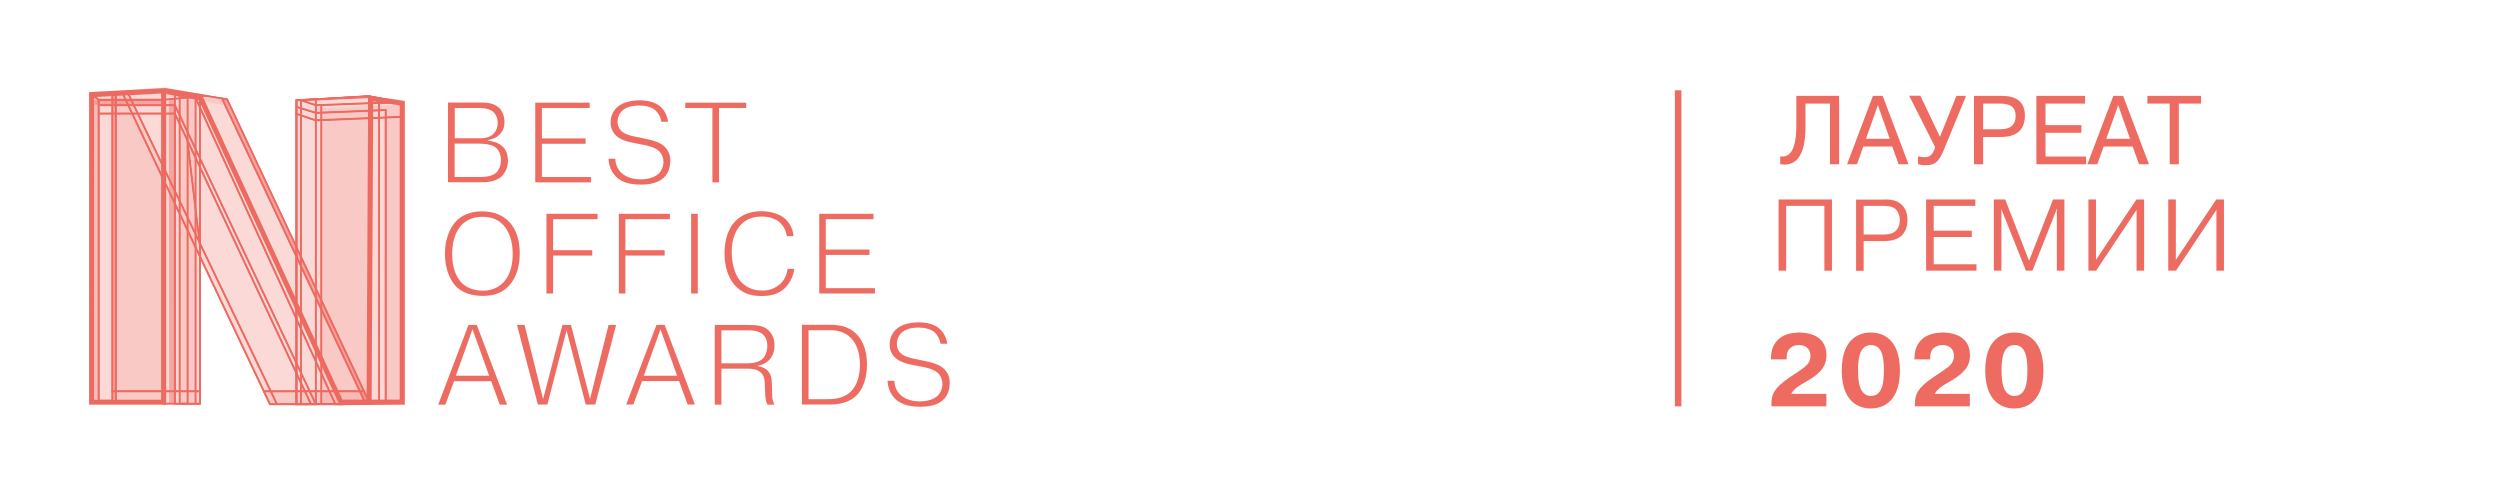 <?xml version="1.0" encoding="utf-8"?>
<!-- Generator: Adobe Illustrator 22.1.0, SVG Export Plug-In . SVG Version: 6.00 Build 0)  -->
<svg version="1.1" id="Layer_1" xmlns="http://www.w3.org/2000/svg" xmlns:xlink="http://www.w3.org/1999/xlink" x="0px" y="0px"
	 viewBox="0 0 1916.4 380.3" style="enable-background:new 0 0 1916.4 380.3;" xml:space="preserve">
<style type="text/css">
	.st0{fill:#FFFFFF;}
	.st1{fill:#EE6B62;}
	.st2{opacity:0.25;fill:#EE6B62;enable-background:new    ;}
	.st3{opacity:0.45;fill:#EE6B62;enable-background:new    ;}
	.st4{opacity:0.15;fill:#EE6B62;enable-background:new    ;}
</style>
<rect x="-0.9" class="st0" width="1917.4" height="380.3"/>
<path class="st1" d="M125.6,308.3H70.2V72.5l0,0v-0.1c0.1-0.2,0.2-0.5,27.8-1.8c13.6-0.6,27.4-1.2,27.5-1.2h0.1V308.3z M70.3,308.1
	h55V69.7c-18.5,0.7-53.5,2.2-55,2.8V308.1z"/>
<path class="st1" d="M125.8,308.5H69.9V72.4c0.1-0.3,0.3-0.7,28-1.9c11.8-0.5,23.9-1,27.3-1.2h0.5v239.2H125.8z M70.6,307.9h54.6
	v-238c-20.9,0.8-52,2.2-54.6,2.8V307.9z"/>
<path class="st1" d="M153.4,309.5h-28v-240l28,4.3V309.5z M125.5,309.3h27.7V74l-27.7-4.3V309.3z"/>
<path class="st1" d="M153.8,309.9h-28.9V69l28.9,4.5V309.9z M126,308.9h26.8V74.4L126,70.2V308.9z"/>
<path class="st1" d="M153.6,309.7h-28.5V69.3l28.5,4.4V309.7z M125.8,309.1H153V74.2L125.8,70V309.1z"/>
<path class="st1" d="M154,310.1h-29.3V68.8l29.3,4.5V310.1z M126.2,308.7h26.4V74.6l-26.4-4.1C126.2,70.5,126.2,308.7,126.2,308.7z"
	/>
<path class="st1" d="M227.1,309.9V76.7h0.1l55.8-3.4v236.3h-0.1L227.1,309.9z M227.3,76.9v232.8l55.5-0.3V73.6L227.3,76.9z"/>
<path class="st1" d="M226.7,310.4v-234h0.5l56.2-3.4v237h-0.5L226.7,310.4z M227.7,77.3v232l54.6-0.3V74L227.7,77.3z"/>
<path class="st1" d="M226.9,310.1V76.5h0.3l56-2.9v236.1h-0.3L226.9,310.1z M227.5,77.1v232.4l55.1-0.3V73.8L227.5,77.1z"/>
<path class="st1" d="M226.5,310.6V76.1h0.7l56.5-2.9v237H283L226.5,310.6z M228,77.6v231.5l54.2-0.3V74.2L228,77.6z"/>
<path class="st1" d="M308.5,308.3h-25.6v-235h0.1l25.5,4.8V308.3z M283,308.1h25.3V78.3L283,73.6V308.1z"/>
<path class="st1" d="M308.7,308.5h-26.1V73.1l0.4,0.1l25.7,4.8V308.5z M283.2,307.9H308V78.5l-24.8-4.7V307.9z"/>
<path class="st1" d="M283.1,308.3h-21.8v-0.1l-109-235.8l21.9,3.5l0,0L283.1,308.3z M261.4,308.1h21.4l-108.7-232l-21.4-3.4
	L261.4,308.1z"/>
<path class="st1" d="M283.7,308.8H261l-0.1-0.3L151.6,71.9l22.9,3.7l0.1,0.2L283.7,308.8z M261.7,307.8h20.5L173.8,76.5l-20.4-3.3
	L261.7,307.8z"/>
<path class="st1" d="M283.4,308.5h-22.3l-0.1-0.2L151.9,72.2l22.4,3.6l0.1,0.1L283.4,308.5z M261.5,307.9h20.9L173.9,76.3L153,73
	L261.5,307.9z"/>
<path class="st1" d="M284.1,309h-23.2l-0.2-0.4L151.2,71.7l23.4,3.8l0.1,0.3L284.1,309z M261.8,307.5h20L173.6,76.7l-20-3.2
	L261.8,307.5z"/>
<path class="st1" d="M262.6,309.9h-55.8v-0.1L93.6,70.9h0.2l31.7-1.3l27.9,4.3l0,0L262.6,309.9z M207,309.7h55.3L153.2,74l-27.8-4.3
	l-31.6,1.4L207,309.7z"/>
<path class="st1" d="M263.3,310.4h-56.7l-0.1-0.2L92.9,70.5h0.8l31.7-1.3l28.2,4.4l0.1,0.2L263.3,310.4z M207.3,309.4h54.4L153,74.4
	l-27.6-4.3l-30.9,1.3L207.3,309.4z"/>
<path class="st1" d="M262.9,310.1h-56.2l-0.1-0.2L93.3,70.7h0.5l31.7-1.3l28.1,4.3l0.1,0.1L262.9,310.1z M207.1,309.5H262
	L153.1,74.2l-27.7-4.3l-31.2,1.3L207.1,309.5z"/>
<path class="st1" d="M263.6,310.6h-57.1l-0.2-0.4L92.6,70.3h1.1l31.7-1.3l28.4,4.4l0.2,0.3L263.6,310.6z M207.4,309.1h54L152.8,74.6
	l-27.5-4.3l-30.5,1.3L207.4,309.1z"/>
<path class="st1" d="M242.2,309.9h-15.1V76.7h0.1l15-0.9V309.9z M227.3,309.7H242V76l-14.7,0.9V309.7z"/>
<path class="st1" d="M242.6,310.4h-15.9v-234l15.9-1V310.4z M227.8,309.4h13.8V76.5l-13.8,0.8V309.4z"/>
<path class="st1" d="M242.4,310.1h-15.5V76.5h0.3l15.2-0.7V310.1z M227.5,309.5h14.2V76.2l-14.2,0.9V309.5z"/>
<path class="st1" d="M242.8,310.6h-16.3V76.1h0.7l15.6-0.7V310.6z M228,309.1h13.4V76.7L228,77.5V309.1z"/>
<polygon class="st1" points="134.1,309.7 153.2,309.7 153.2,188.9 143.8,110 143.7,110.2 153,188.9 153,309.5 134.4,309.5 
	134.4,84.4 134.1,82.2 "/>
<polygon class="st1" points="153.6,310.1 133.7,310.1 133.7,82.2 134.6,82.2 134.8,84.4 134.8,309.1 152.6,309.1 152.6,188.9 
	143.2,110.1 144.1,108.8 153.6,188.9 "/>
<polygon class="st1" points="153.6,188.6 144.2,109.4 144,109.7 153.4,188.6 153.4,309.3 133.9,309.3 133.9,81.2 134.1,81.1 
	134.3,80.9 133.7,81 133.7,309.5 153.6,309.5 "/>
<polygon class="st1" points="154,309.9 133.3,309.9 133.3,80.6 135.2,80.4 134.4,81.5 134.4,308.9 153,308.9 153,188.6 143.6,109.6 
	144.4,108.3 154,188.6 "/>
<polygon class="st1" points="153.2,188.7 153.2,309.3 134.1,309.3 134.1,82.2 134.1,81.1 133.9,81.2 133.9,309.5 153.4,309.5 
	153.4,188.7 144,109.7 143.8,109.9 "/>
<polygon class="st1" points="153.8,309.9 133.5,309.9 133.5,80.8 134.6,80.7 134.6,82.2 134.6,308.9 152.8,308.9 152.8,188.8 
	143.4,109.8 144.3,108.6 153.8,188.7 "/>
<path class="st1" d="M75.6,76.6L75.6,76.6L75.6,76.6L70,72.4h0.3l55.2-2.8l28.3,4.4l-28.3,2.7L75.6,76.6L75.6,76.6z M75.6,76.4h49.8
	l26.7-2.5l-26.7-4.2l-54.9,2.8L75.6,76.4z"/>
<path class="st1" d="M75.6,77h-0.2l-6.7-5l56.7-2.9L157,74l-31.6,3H75.6z M75.8,76h49.6l23.3-2.2l-23.4-3.6L71.6,73L75.8,76z"/>
<path class="st1" d="M75.6,76.8L75.6,76.8h-0.2l-6.1-4.6h0.8l55.2-2.8l30,4.6l-29.9,2.8H75.6z M75.8,76.2h49.7l25-2.4l-25.1-3.9
	l-54.3,2.8L75.8,76.2z"/>
<path class="st1" d="M75.6,77.2h-0.2l-0.1-0.1l-7.1-5.3l57.3-3l33.3,5.2l-33.3,3.2L75.6,77.2z M75.9,75.8h49.6l21.6-2.1l-21.7-3.4
	L72.3,73L75.9,75.8z"/>
<path class="st1" d="M86.2,308.3h-16V72.4h16V308.3z M70.3,308.1H86V72.6H70.3V308.1z"/>
<path class="st1" d="M86.6,308.8H69.7V72h16.9V308.8z M70.8,307.8h14.8V73H70.8V307.8z"/>
<path class="st1" d="M86.4,308.5H69.9V72.2h16.5V308.5z M70.6,307.9h15.2V72.8H70.6V307.9z"/>
<path class="st1" d="M86.8,309H69.5V71.8h17.3V309z M71,307.5h14.4V73.2H71V307.5z"/>
<path class="st1" d="M242.1,80.8L242.1,80.8l-12-4l52.9-3.4l0,0l23.4,5L242.1,80.8z M231.1,76.9l11,3.7l62.7-2.4L283,73.6
	L231.1,76.9z"/>
<path class="st1" d="M242,81.2l-14.1-4.7L283,73h0.1l26.7,5.7L242,81.2z M233.2,77.2l8.9,3l59.2-2.2l-18.4-4L233.2,77.2z"/>
<path class="st1" d="M242.1,81L242.1,81L229,76.7l1.1-0.1l52.8-3l0,0l21.9,5L242.1,81z M232.2,77l10,3.3l60.9-2.3l-20.2-3.3
	L232.2,77z"/>
<path class="st1" d="M242,81.4l-0.1-0.1l-15-5l3.2-0.2l52.8-3h0.1l17.8,4.1l2.4,0.4v0.2l4.8,1.1L242,81.4z M234.5,77.3l7.8,2.6
	l56.7-2.1l-16.1-2.6L234.5,77.3z M282.8,74l-29.5,1.7l29.6-1.3l4.8,0.8L282.8,74z"/>
<path class="st1" d="M308.5,308.3h-18V78.8h0.1l17.9-0.7V308.3z M290.7,308.1h17.6V78.4L290.7,79V308.1z"/>
<path class="st1" d="M308.9,308.8h-18.8V78.4l18.8-0.7V308.8z M291.1,307.8h16.7v-229l-16.7,0.6V307.8z"/>
<path class="st1" d="M308.7,308.5h-18.4V78.6l18.4-0.6V308.5z M290.9,307.9H308V78.6l-17.1,0.6V307.9z"/>
<path class="st1" d="M309.1,309h-19.2V78.2l19.2-0.7V309z M291.3,307.5h16.3V79l-16.3,0.6V307.5z"/>
<path class="st1" d="M127.4,310.2H68.3V70.6l59.1-3.1V310.2z M72.2,306.3h51.3V71.7l-51.3,2.7V306.3z"/>
<path class="st1" d="M310.3,310.2l-50,0.4L152.6,77l-25.2-4.9v-4.5l27.2,4.6l107.9,234.1H281l1.2-233.1l28.1,4.3L310.3,310.2z
	 M284.9,306.3h21.5V80.8l-20.3-3.1L284.9,306.3z"/>
<rect x="155" y="57.8" transform="matrix(0.902 -0.432 0.432 0.902 -66.966 85.631)" class="st1" width="0.2" height="265"/>
<polygon class="st1" points="212,310.4 211.8,310.1 97.2,70.6 98.1,70.2 98.3,70.6 212.9,310 "/>
<polygon class="st1" points="212,310 97.5,70.7 98,70.5 98.1,70.6 212.6,309.9 "/>
<polygon class="st1" points="211.8,310.4 96.9,70.5 98.2,69.9 98.5,70.5 213.3,310.2 "/>
<rect x="202.2" y="299.8" class="st1" width="76.8" height="0.2"/>
<rect x="201.8" y="299.4" class="st1" width="77.7" height="1"/>
<rect x="202" y="299.6" class="st1" width="77.3" height="0.6"/>
<rect x="201.6" y="299.2" class="st1" width="78.1" height="1.5"/>
<rect x="230.6" y="76.8" class="st1" width="0.2" height="233"/>
<rect x="230.2" y="76.4" class="st1" width="1" height="233.9"/>
<rect x="230.4" y="76.6" class="st1" width="0.6" height="233.4"/>
<rect x="230" y="76.2" class="st1" width="1.4" height="234.3"/>
<rect x="246.2" y="80.7" class="st1" width="0.2" height="229.1"/>
<rect x="245.8" y="80.2" class="st1" width="1" height="229.9"/>
<rect x="246" y="80.5" class="st1" width="0.6" height="229.5"/>
<rect x="245.6" y="80" class="st1" width="1.4" height="230.3"/>
<polygon class="st1" points="279,306.9 170.1,75.6 170.3,75.5 279.1,306.8 "/>
<polygon class="st1" points="278.8,307.4 278.6,307 169.6,75.4 170.5,75 170.7,75.3 279.7,307 "/>
<polygon class="st1" points="278.9,307.1 278.8,306.9 169.9,75.5 170.6,75.7 170.5,75.4 279.4,306.9 "/>
<polygon class="st1" points="278.7,307.7 278.4,307.1 169.1,74.9 170.7,75.3 170.7,75.3 170.9,75.2 170.9,75.3 280,307.1 "/>
<rect x="88.8" y="71.6" class="st1" width="0.2" height="236.7"/>
<rect x="88.3" y="71.1" class="st1" width="1" height="237.5"/>
<rect x="88.5" y="71.4" class="st1" width="0.6" height="237.1"/>
<rect x="88.1" y="70.9" class="st1" width="1.4" height="237.9"/>
<rect x="149.8" y="74.9" class="st1" width="0.2" height="234.5"/>
<rect x="149.4" y="74.4" class="st1" width="1" height="235.3"/>
<rect x="149.6" y="74.6" class="st1" width="0.6" height="234.9"/>
<rect x="149.2" y="74.2" class="st1" width="1.4" height="235.7"/>
<rect x="137.6" y="71.6" class="st1" width="0.2" height="237.9"/>
<rect x="137.2" y="71.1" class="st1" width="1" height="238.7"/>
<rect x="137.4" y="71.4" class="st1" width="0.6" height="238.3"/>
<rect x="137" y="70.9" class="st1" width="1.4" height="239.1"/>
<polygon class="st1" points="241.8,92.4 241.8,92.4 227,87.2 227,87 241.9,92.2 308.1,89.4 308.1,89.6 "/>
<polygon class="st1" points="241.8,92.8 241.7,92.7 226.4,87.5 226.8,86.5 241.9,91.7 308.5,89 308.6,90 "/>
<polygon class="st1" points="241.8,92.6 241.8,92.6 227,87.5 226.9,86.8 241.9,92 308.3,89.2 308.4,89.8 308.1,89.8 "/>
<polygon class="st1" points="241.7,93 241.6,92.9 226.6,87.8 226.4,86.2 242,91.5 308.7,88.8 308.8,90.2 308.2,90.3 "/>
<rect x="86.1" y="76.4" class="st1" width="39.7" height="0.2"/>
<rect x="85.9" y="76.2" class="st1" width="40.2" height="0.6"/>
<rect x="86.1" y="299.8" class="st1" width="67.2" height="0.2"/>
<rect x="85.7" y="299.4" class="st1" width="68.1" height="1"/>
<rect x="85.9" y="299.6" class="st1" width="67.6" height="0.6"/>
<rect x="85.5" y="299.2" class="st1" width="68.5" height="1.5"/>
<polygon class="st1" points="262,309.9 257,309.9 257,309.9 149.8,75 143.9,74.5 143.9,309.5 139.6,309.5 139.6,309.3 143.7,309.3 
	143.7,74.3 143.8,74.3 150,74.8 150,74.9 257.1,309.7 262,309.7 "/>
<polygon class="st1" points="262.4,310.4 256.7,310.4 256.6,310.1 149.6,75.4 144.3,74.9 144.3,309.9 139.2,309.9 139.2,308.9 
	143.3,308.9 143.3,73.8 143.8,73.9 150.2,74.4 150.3,74.7 257.4,309.3 262.4,309.3 "/>
<polygon class="st1" points="262.2,310.1 256.9,310.1 256.8,310 149.7,75.2 144.1,74.7 144.1,309.7 139.4,309.7 139.4,309.1 
	143.5,309.1 143.5,74.1 143.8,74.1 150.1,74.6 150.2,74.8 257.3,309.5 262.2,309.5 "/>
<polygon class="st1" points="262.6,310.6 256.6,310.6 256.4,310.1 149.4,75.6 144.5,75.2 144.5,310.1 139,310.1 139,308.7 
	143.1,308.7 143.1,73.6 143.8,73.6 150.4,74.2 150.6,74.6 257.5,309.1 262.6,309.1 "/>
<polygon class="st1" points="75.7,308.2 75.6,308.2 75.6,76.4 125.5,76.4 125.5,76.6 75.7,76.6 "/>
<polygon class="st1" points="76.2,308.6 75.1,308.6 75.1,76 125.9,76 125.9,77 76.2,77 "/>
<polygon class="st1" points="75.9,308.4 75.3,308.4 75.3,76.2 125.7,76.2 125.7,76.8 75.9,76.8 "/>
<polygon class="st1" points="76.4,308.9 74.9,308.9 74.9,75.8 126.1,75.8 126.1,77.2 76.4,77.2 "/>
<polygon class="st1" points="295.8,308.2 295.6,308.2 295.6,84.4 242.1,86.6 242.1,86.6 227.2,82 227.3,81.8 242.1,86.4 295.8,84.2 
	"/>
<polygon class="st1" points="296.2,308.6 295.1,308.6 295.1,84.9 242,87.1 241.9,87 226.7,82.3 227,81.3 242.2,86 296.2,83.8 "/>
<polygon class="st1" points="296,308.4 295.4,308.4 295.4,84.6 242.1,86.9 242,86.8 227.3,82.3 227.1,81.6 242.1,86.2 296,84 "/>
<polygon class="st1" points="296.4,308.9 294.9,308.9 294.9,85.1 242,87.3 241.9,87.2 227,82.6 226.5,80.9 242.2,85.8 296.4,83.6 
	"/>
<polygon class="st1" points="242,309.9 134,80.8 75.6,80.8 75.6,80.6 134.1,80.6 134.1,80.6 242.2,309.8 "/>
<polygon class="st1" points="241.8,310.4 241.6,310 133.7,81.2 75.2,81.2 75.2,80.1 134.4,80.1 134.5,80.4 242.7,310 "/>
<polygon class="st1" points="241.8,310 241.7,309.8 133.9,81 75.4,81 75.4,80.4 134.2,80.4 134.3,80.5 242.3,309.7 "/>
<polygon class="st1" points="241.6,310.5 241.3,309.9 133.6,81.4 75,81.4 75,79.9 134.5,79.9 134.7,80.3 242.9,309.9 "/>
<polygon class="st1" points="238.3,309.9 134,87.2 75.6,87.2 75.6,87 134.1,87 134.1,87 238.4,309.8 "/>
<polygon class="st1" points="238.1,310.4 237.9,310 133.7,87.6 75.2,87.6 75.2,86.5 134.4,86.5 134.5,86.8 239,310 "/>
<polygon class="st1" points="238.1,310 238,309.8 133.9,87.4 75.4,87.4 75.4,86.8 134.2,86.8 134.3,86.9 238.6,309.7 "/>
<polygon class="st1" points="237.9,310.5 237.6,310 133.6,87.8 75,87.8 75,86.3 134.5,86.3 134.7,86.8 239.2,309.9 "/>
<rect x="133.9" y="70.1" class="st1" width="0.2" height="17"/>
<rect x="133.5" y="69.7" class="st1" width="1" height="17.8"/>
<rect x="133.7" y="69.9" class="st1" width="0.6" height="17.4"/>
<rect x="133.3" y="69.5" class="st1" width="1.4" height="18.2"/>
<path class="st1" d="M385.1,134.7c2.8-3.2,4.3-7.3,4.3-11.6c0-4.2-1.5-8.2-3.9-10.6c-2.4-2.2-5.4-3.7-8.7-4.2l-3-0.6v-0.2l3-0.9
	c2.4-0.5,4.5-1.7,6.2-3.5c2.5-2.5,3.8-6,3.7-9.6c0-4.2-1.5-8.2-3.9-10.6c-3.8-3.8-9.4-4.3-13.9-4.3h-25.5v61.1H368
	C371.7,139.8,380.1,139.8,385.1,134.7z M348.6,105.2V82.8h19.3c4.5,0,8.4,1.2,10.6,3.3c2,2.2,3.1,5,3,8c0.1,3.2-1.1,6.3-3.3,8.6
	c-3.4,3.3-8.5,3.3-10.9,3.3h-18.7V105.2z M349.3,135.7h-0.8v-25.6h19.1c2.5,0,8.7,0.3,12,2.7c2.8,2,4.4,5.6,4.4,10
	c0,4-1.5,7.7-3.9,9.8s-6.7,3.1-12.4,3.1H349.3z"/>
<polygon class="st1" points="453,135.7 416.1,135.7 415.4,135.7 415.4,134.9 415.4,111 415.4,110.2 416.1,110.2 448.9,110.2 
	448.9,106.1 416.1,106.1 415.4,106.1 415.4,105.3 415.4,83.6 415.4,82.8 416.1,82.8 452,82.8 452,78.7 410.3,78.7 410.3,139.8 
	453,139.8 "/>
<path class="st1" d="M491.5,141.5c7.7,0,13.4-1.7,17.2-5.2c3.3-3,5.1-7.6,5.1-12.9c0.2-4.1-1.4-8.1-4.3-11
	c-3.5-3.3-8.9-4.9-16.1-6.3l-5.9-1.2c-4.1-0.8-8.8-2-11.5-4.8c-1.7-1.8-2.7-4.3-2.6-6.8c0-4.1,2.1-7.8,5.5-9.9
	c4-2.4,9.8-2.5,10.9-2.5c3.2,0,9.2,0.5,12.9,3.9c2.3,2.3,3.8,5.3,4.3,8.5h5.1c-0.5-4.1-2.3-8-5.1-10.9c-2.6-2.5-7.6-5.5-16.5-5.5
	c-3.6,0-10.3,0.5-15.2,3.6c-4.6,2.9-7.3,8-7.2,13.4c-0.1,3.5,1.2,6.8,3.5,9.4c3.7,4,9.8,5.5,15.3,6.5l6.3,1.2
	c2.7,0.5,9.3,1.9,12.4,5.2c4.3,4.9,3.9,12.4-0.7,16.9c-2.9,2.8-8,4.4-13.8,4.4c-6.2,0-11.9-2-15.1-5.3c-2.7-2.8-4.3-6.6-4.3-10.5
	h-5.2c0.1,5.1,2.1,10,5.6,13.6C477.4,140.8,485.3,141.5,491.5,141.5z"/>
<polygon class="st1" points="572,82.8 572,78.7 525.3,78.7 525.3,82.8 545.3,82.8 546.1,82.8 546.1,83.6 546.1,139.8 551.2,139.8 
	551.2,83.6 551.2,82.8 552,82.8 "/>
<path class="st1" d="M389.2,169c-3.4-3.2-9.6-7-19.7-7s-16.2,3.9-19.5,7.2c-2.7,2.7-8.9,10.5-8.9,25.2c0,15.1,6.1,22.8,8.7,25.4
	c4.8,4.6,11.5,7,20.1,7c5.4,0,13.2-0.7,19.4-6.9c3.4-3.3,9.1-10.9,9.1-25.6C398.5,180.5,393.5,172.9,389.2,169z M385.8,216.6
	c-4.2,4.2-9.9,6.4-15.9,6.2c-6.5,0-12.3-2.2-16.1-6.1c-4.6-4.7-7.2-12.6-7.2-21.8c0-13.8,5.1-20.6,8.2-23.4c3.9-3.5,9-5.3,15.1-5.3
	s11,1.7,14.8,5.2c3.1,2.8,8.3,9.6,8.3,23.3C393,204.2,390.6,211.6,385.8,216.6L385.8,216.6z"/>
<polygon class="st1" points="424,196.7 424,195.9 424.8,195.9 454,195.9 454,191.8 424.8,191.8 424,191.8 424,191 424,168.8 
	424,168 424.8,168 458.1,168 458.1,163.9 418.9,163.9 418.9,225 424,225 "/>
<polygon class="st1" points="509.5,195.9 509.5,191.8 480.2,191.8 479.4,191.8 479.4,191 479.4,168.8 479.4,168 480.2,168 
	513.5,168 513.5,163.9 474.4,163.9 474.4,225 479.4,225 479.4,196.7 479.4,195.9 480.2,195.9 "/>
<rect x="529.8" y="163.9" class="st1" width="5.1" height="61.1"/>
<path class="st1" d="M603.7,206.1c-0.4,4.4-2.4,8.5-5.6,11.5c-3.8,3.5-8.8,5.3-14,5.1c-7.8,0-12.6-3.2-15.3-5.9
	c-7.1-6.9-7.9-18.8-7.9-23.5c0-9.3,2.6-16.8,7.6-21.6c5.3-5.1,11.4-5.7,15.5-5.7c7.8,0,12.2,2.9,14.5,5.2c2.5,2.7,4.2,6.1,4.6,9.8
	h5.2c-0.4-4.8-2.4-9.3-5.8-12.7c-4.1-4-11.2-6.4-19.1-6.4s-14.5,2.5-19.5,7.4c-7,7-8.5,17.4-8.5,25c0,6,1.1,17.3,8.5,25
	c6.4,6.7,14,7.6,19.8,7.6s12.7-0.8,18.3-6.4c3.7-3.9,6.2-9,6.9-14.4L603.7,206.1z"/>
<polygon class="st1" points="633,220.9 633,220.1 633,196.1 633,195.4 633.8,195.4 666.5,195.4 666.5,191.3 633.8,191.3 633,191.3 
	633,190.5 633,168.8 633,168 633.8,168 669.6,168 669.6,163.9 628,163.9 628,225 670.7,225 670.7,220.9 633.8,220.9 "/>
<path class="st1" d="M359.1,249.1l-23.2,61.1h5.5l6.5-17.5l0.2-0.5h28.4l0.2,0.5l6.4,17.5h5.6l-23.2-61.1H359.1z M375,288h-25.6
	l0.4-1l11.7-32.6l0.7-2l0.7,2l11.7,32.6L375,288z"/>
<polygon class="st1" points="466.5,249.1 453,303 452.3,305.9 451.6,303 437.7,249.1 431.1,249.1 417.1,303 416.3,305.9 415.6,303 
	402.1,249.1 396.3,249.1 412.3,310.1 419.6,310.1 433.6,256 434.3,253.1 435,256 449,310.1 456.3,310.1 472.3,249.1 "/>
<path class="st1" d="M503.2,249.1l-23.2,61h5.5l6.5-17.5l0.2-0.5h28.3l0.2,0.5l6.4,17.5h5.6L509.5,249L503.2,249.1z M519.1,288
	h-25.6l0.4-1l11.7-32.6l0.7-2l0.7,2l11.7,32.6L519.1,288z"/>
<path class="st1" d="M591.9,302.3l-0.2-7.1v-0.3c-0.1-3.8-0.2-7.8-3.3-10.8c-1.4-1.4-3.2-2.4-5.1-2.9l-0.6-0.1l-2.2-0.6l2.2-0.7
	l0.6-0.1c2.6-0.7,5-2.2,6.8-4.3c2.4-2.8,3.6-6.2,3.6-10.6c0.2-4.1-1.3-8.1-4.1-11.1c-3.7-3.9-8.5-4.6-15.9-4.6h-25.8v61.1h5.1v-27.6
	h20.5c2.7,0,6.6,0.3,9.4,2.7c3.1,2.6,3.2,6,3.4,10v0.9l0.3,6.6c0.2,4.4,1.2,6.4,1.7,7.4h5.4c-1.2-2.3-1.9-4.9-1.8-7.5L591.9,302.3z
	 M573.1,278.5H553v-25.3h19.7c3,0,8.5,0,12,3.1c1.3,1.1,3.5,3.7,3.5,8.9c0,3.9-1.4,7.7-3.7,9.9S577.8,278.5,573.1,278.5z"/>
<path class="st1" d="M664.6,279.4c0-12.9-4.6-20-8.4-23.7c-6.2-5.9-13.4-6.7-20.3-6.7h-21.2v61.1H635c6.5,0,14.7-0.7,21-6.4
	C661.5,298.7,664.6,289.9,664.6,279.4z M652.4,300c-6.1,6-14.5,6-19.4,6h-13.2v-52.9h16c4.8,0,11.1,0.7,16.3,5.8
	c4.6,4.5,7.1,11.8,7.1,20.7C659.2,288.3,656.7,295.7,652.4,300z"/>
<path class="st1" d="M723.6,282.7c-3.5-3.3-8.9-4.9-16.1-6.3l-5.9-1.2c-4.2-0.8-8.8-2-11.5-4.8c-1.7-1.8-2.7-4.3-2.6-6.8
	c0-4.1,2.1-7.9,5.5-10c4-2.4,9.7-2.5,10.9-2.5c3.2,0,9.2,0.5,12.8,3.9c2.3,2.3,3.8,5.3,4.3,8.5h5.1c-0.5-4.1-2.3-7.9-5.2-10.9
	c-2.6-2.5-7.6-5.5-16.5-5.5c-3.6,0-10.3,0.5-15.2,3.6c-4.6,2.9-7.3,8-7.2,13.4c-0.1,3.5,1.1,6.8,3.5,9.4c3.7,4,9.8,5.5,15.3,6.5
	l6.3,1.2c2.7,0.5,9.3,1.9,12.4,5.2c4.2,5,3.9,12.3-0.7,16.9c-2.8,2.8-8,4.4-13.8,4.4c-6.2,0-11.9-2-15.1-5.3
	c-2.7-2.8-4.3-6.6-4.3-10.5h-5.2c0.1,5.1,2.1,10,5.6,13.6c5.6,5.6,13.5,6.3,19.7,6.3c7.7,0,13.4-1.7,17.2-5.2
	c3.3-3,5.1-7.6,5.1-12.9C728.2,289.6,726.6,285.6,723.6,282.7z"/>
<polygon class="st2" points="68.7,70.7 68.2,309.7 153.3,309.7 153.3,196.4 206.9,309.7 310,309.7 310,77 282.8,73.4 227.1,76.8 
	227.1,189 174.2,75.6 126.6,67.1 "/>
<polygon class="st2" points="72.4,74.3 75.5,76.6 75.5,305.8 72.4,305.8 "/>
<polygon class="st3" points="72.4,76.8 123.6,76.8 123.6,80.3 72.4,80.3 "/>
<polygon class="st3" points="86.5,73.5 88.7,73.5 88.7,305.8 86.5,305.8 "/>
<polygon class="st4" points="98.7,72.8 123.6,125.1 123.6,305.8 86.5,305.8 86.5,73.5 "/>
<polygon class="st4" points="138.2,77 138.2,88.4 138.2,309.3 149.3,309.3 149.3,77 "/>
<polygon class="st3" points="170.1,74.9 280.2,309.7 281.6,309.7 281.6,304.5 174.2,75.6 "/>
<polygon class="st4" points="153.3,77 177,81.7 174.2,75.6 149.3,71.5 "/>
<polygon class="st3" points="129.4,75.9 129.7,309.4 134.1,309.4 134.1,75.4 "/>
<polygon class="st4" points="246.2,87 246.2,309.3 281.6,309.3 283.4,85.1 "/>
<polygon class="st4" points="242,87 295.5,85.1 295.5,307.5 307.6,307.5 307.6,80.3 242,83.2 "/>
<polygon class="st4" points="202.2,299.5 278.6,299.5 284.7,305.6 284.7,309.3 206.9,309.3 "/>
<path class="st1" d="M1400,311.5h-42.1v-2.2c0-7.1,2.3-12.1,13.9-20c10.3-7.1,16-9.3,16-16.5c0-5.9-4.1-8.3-8.8-8.3
	c-5.7,0-9.4,3.5-9.4,9v2h-12v-1.6c0-7.9,4.3-19,21.9-19c2.6,0,20.6,0.2,20.6,17.3c0,7-2.7,13-15,20c-5.8,3.3-9.6,5.4-12,9.7h26.9
	V311.5z"/>
<path class="st1" d="M1411.8,284c0-28.5,18.3-29.1,22.3-29.1s22.3,0.6,22.3,29.1s-18.3,29.1-22.3,29.1S1411.8,312.5,1411.8,284z
	 M1444.1,284c0-8.2-0.6-19.5-9.9-19.5c-9.1,0-9.9,11.6-9.9,19.5s0.9,19.5,9.9,19.5C1443.4,303.5,1444.1,292.2,1444.1,284L1444.1,284
	z"/>
<path class="st1" d="M1510,311.5h-42.1v-2.2c0-7.1,2.3-12.1,13.9-20c10.3-7.1,16-9.3,16-16.5c0-5.9-4.1-8.3-8.8-8.3
	c-5.7,0-9.4,3.5-9.4,9v2h-12v-1.6c0-7.9,4.3-19,21.9-19c2.6,0,20.6,0.2,20.6,17.3c0,7-2.7,13-15,20c-5.8,3.3-9.6,5.4-12,9.7h26.9
	V311.5z"/>
<path class="st1" d="M1521.8,284c0-28.5,18.3-29.1,22.3-29.1s22.3,0.6,22.3,29.1s-18.3,29.1-22.3,29.1S1521.8,312.5,1521.8,284z
	 M1554.1,284c0-8.2-0.6-19.5-9.9-19.5c-9.1,0-9.9,11.6-9.9,19.5s0.9,19.5,9.9,19.5C1553.4,303.5,1554.1,292.2,1554.1,284L1554.1,284
	z"/>
<rect x="1283.9" y="69.2" class="st1" width="5" height="242.3"/>
<path class="st1" d="M1369.2,207.5h-5.8v-54.6h40.9v54.6h-5.8v-49.7h-29.3L1369.2,207.5L1369.2,207.5z"/>
<path class="st1" d="M1444,152.9c3.9,0,9.1,0,13.3,3.6c2.3,2,4.9,5.6,4.9,12.1s-2.6,10.1-4.4,11.9c-4.4,4.1-10.7,4.3-13.9,4.3h-15.3
	v22.8h-5.8V153h21.2L1444,152.9L1444,152.9z M1428.6,179.8h14.3c3,0,7.1-0.2,9.8-2.4c1.9-1.5,3.6-4.2,3.6-8.7c0-4.3-1.8-7.3-3.7-8.8
	c-2.5-1.9-6.3-2.1-9.7-2.1h-14.3L1428.6,179.8z"/>
<path class="st1" d="M1511.5,176.8v4.9h-29.2v20.9h32.8v4.9h-38.6v-54.6h37.7v4.9h-31.9v19L1511.5,176.8z"/>
<path class="st1" d="M1534.1,160.1L1534.1,160.1l0.1,2.1v45.3h-5.8v-54.6h8.7l18.3,47l18.4-47h8.7v54.6h-5.8v-45.3l0.2-2.1h-0.2
	l-18.7,47.4h-5L1534.1,160.1z"/>
<path class="st1" d="M1637.7,152.9h5.9v54.6h-5.8v-46.6l-31,46.6h-5.9v-54.6h5.8v46.3L1637.7,152.9z"/>
<path class="st1" d="M1698.9,152.9h5.9v54.6h-5.8v-46.6l-31,46.6h-5.9v-54.6h5.8v46.3L1698.9,152.9z"/>
<path class="st1" d="M1364.7,119.8c6.8,1.2,12.3-3.9,12.3-23.8V73.5h32.8v52.4h-7V79.4H1384v18.1c0,24.2-8.9,30.2-19.4,28.4
	L1364.7,119.8z"/>
<path class="st1" d="M1423.5,125.9h-7.6l19.8-52.4h7.5l19.8,52.4h-7.6l-4.9-13.6h-22.2L1423.5,125.9z M1448.6,106.4l-9.1-25.8
	l-9.1,25.8C1430.4,106.4,1448.6,106.4,1448.6,106.4z"/>
<path class="st1" d="M1499.7,73.5h7.4l-17.7,43c-4.2,10-9.1,10.1-13.3,10.1c-2,0.1-3.9-0.2-5.8-0.8v-6.1c1.6,0.6,3.3,0.8,4.9,0.8
	c2.9,0,6.1-0.5,8.2-7.7l-19.9-39.4h8.6l15,31.5L1499.7,73.5z"/>
<path class="st1" d="M1534.5,73.5c10.7,0,17.7,4.2,17.7,15c0,9.8-4.9,16.5-18.4,16.5h-13.6v20.9h-7V73.5H1534.5z M1520.2,99.1h12.9
	c8.4,0,12-3.5,12-10.4c0-6.5-3.9-9.3-12-9.3h-12.9V99.1z"/>
<path class="st1" d="M1595.5,95.9v5.9H1568V120h31.1v5.9H1561V73.5h37.3v5.9H1568v16.5H1595.5z"/>
<path class="st1" d="M1607.7,125.9h-7.6l19.9-52.4h7.5l19.8,52.4h-7.6l-4.9-13.6h-22.2L1607.7,125.9z M1632.8,106.4l-9.1-25.8
	l-9.1,25.8C1614.6,106.4,1632.8,106.4,1632.8,106.4z"/>
<path class="st1" d="M1646.1,79.4v-5.9h41.1v5.9h-17v46.5h-7V79.4H1646.1z"/>
</svg>
